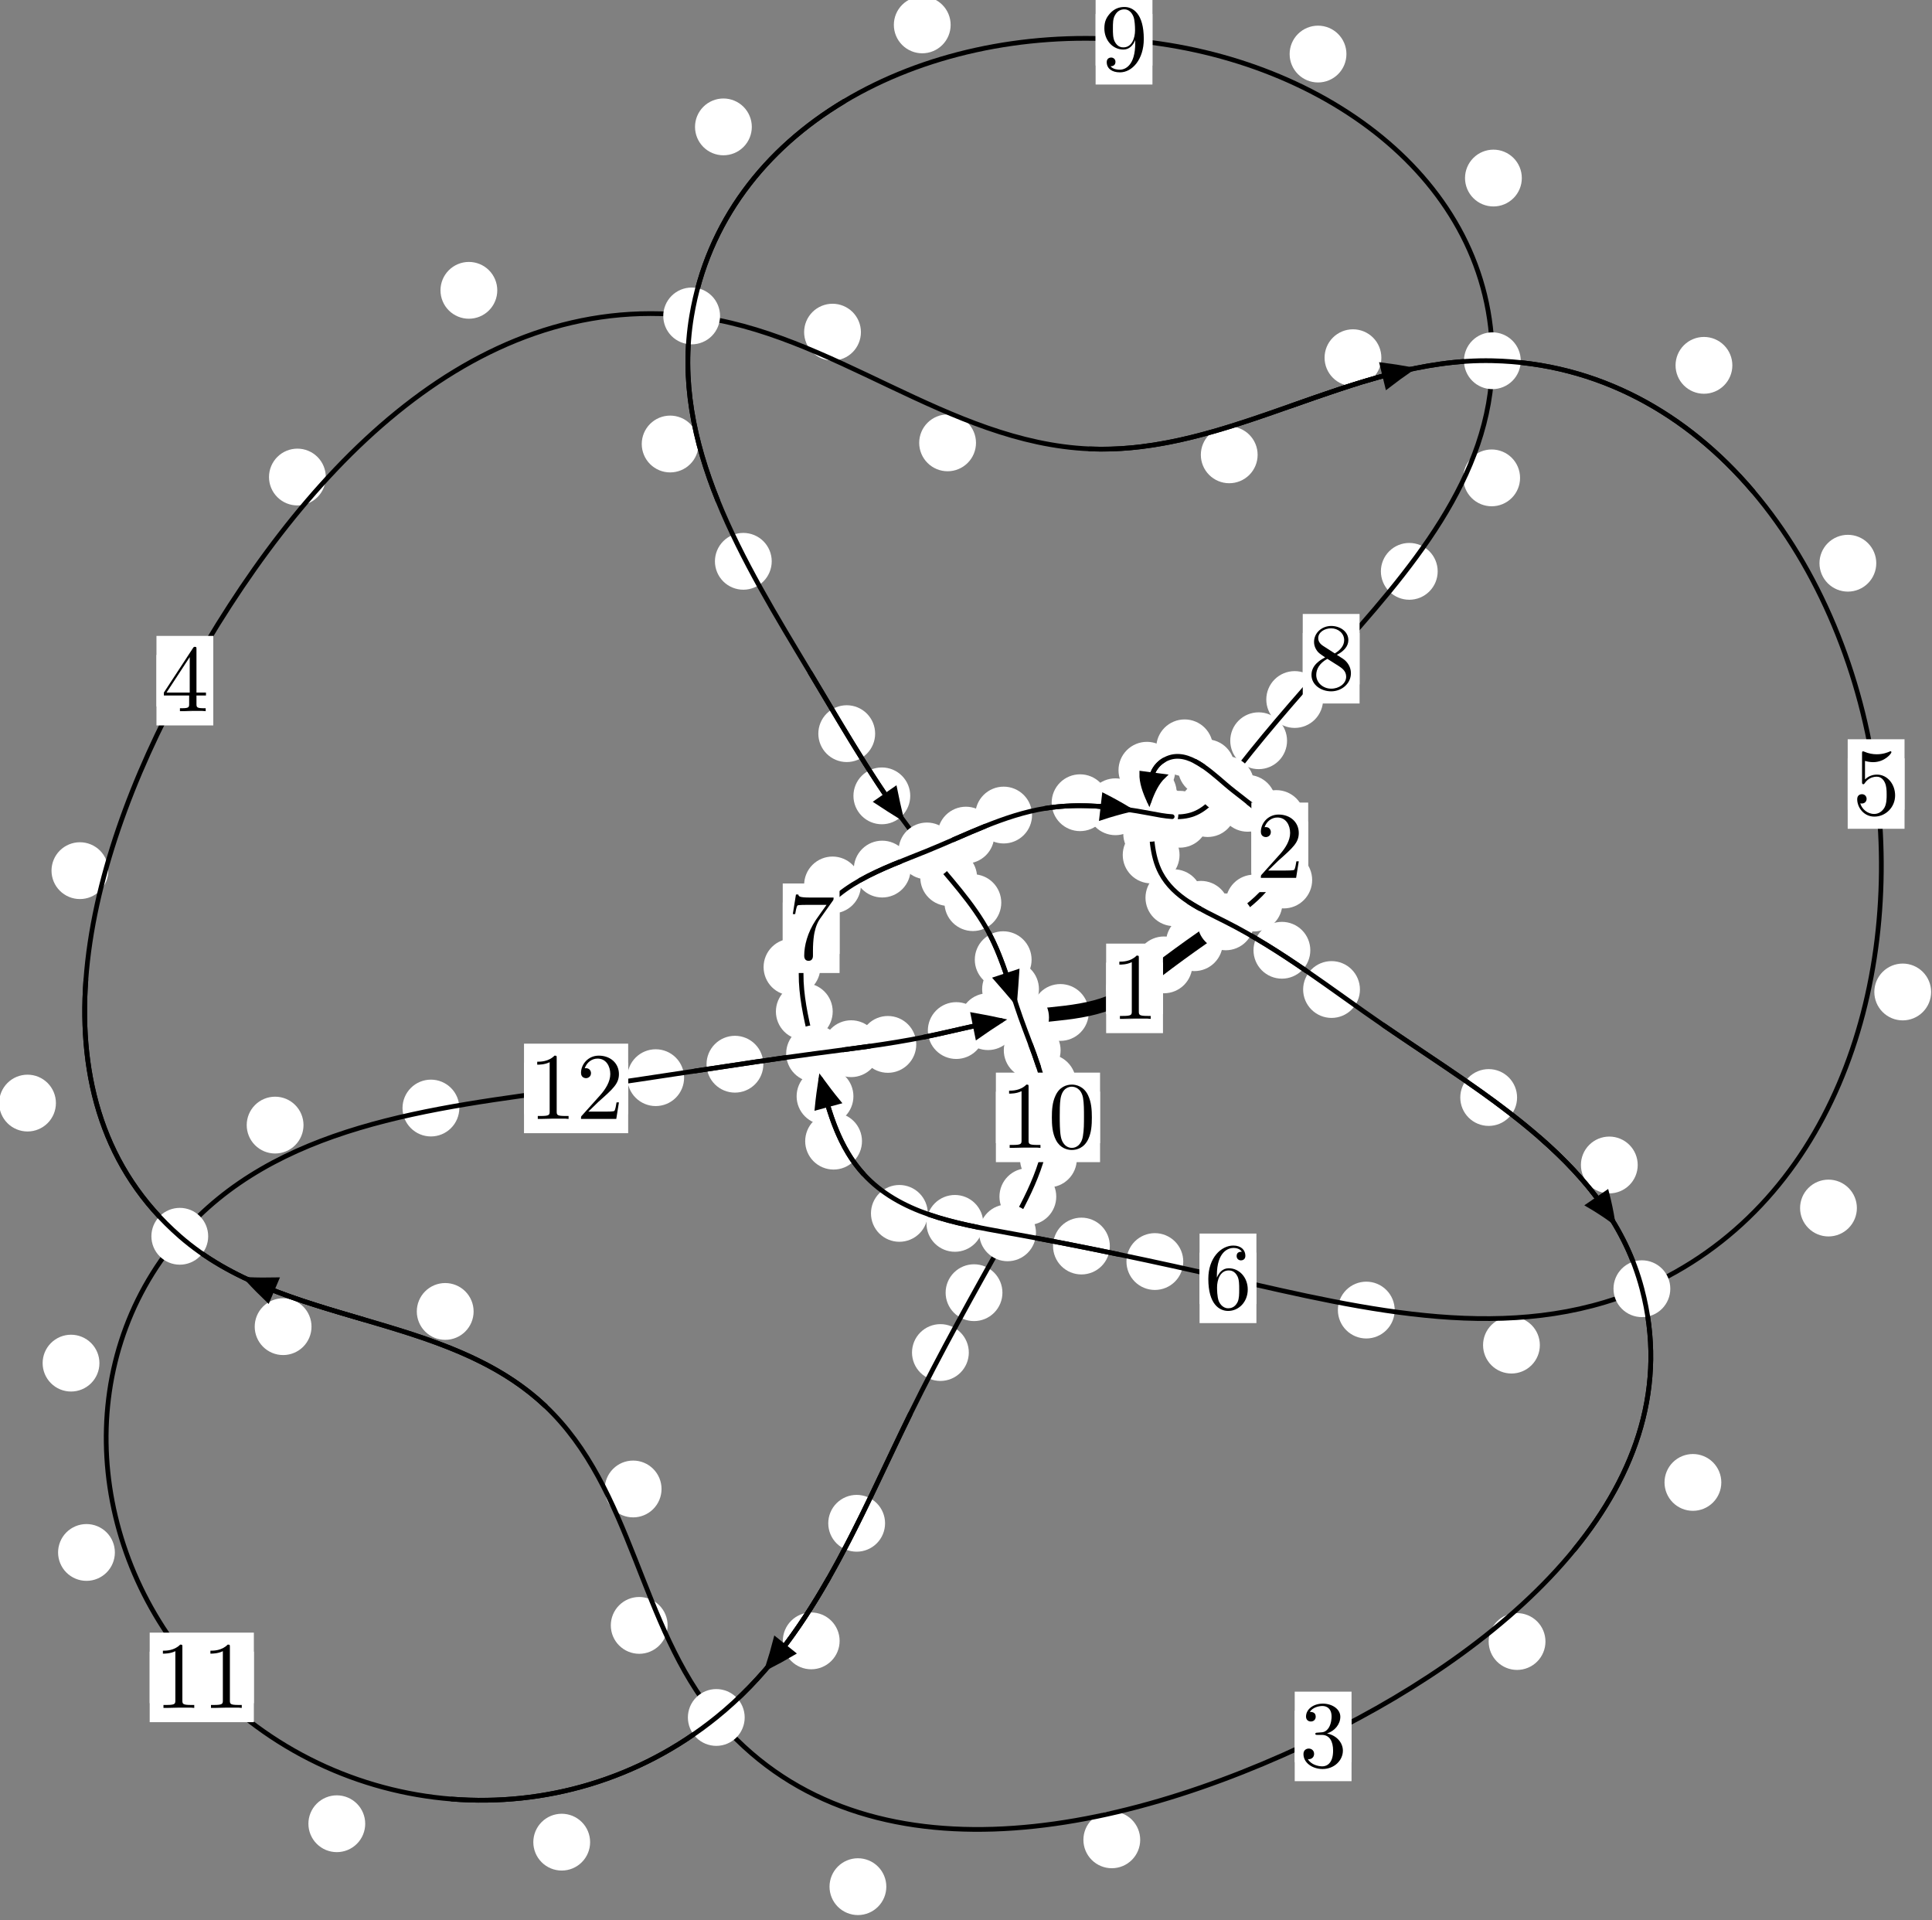 <?xml version="1.0"?>
<!-- Created by MetaPost 1.999 on 2021.07.05:2355 -->
<svg version="1.1" xmlns="http://www.w3.org/2000/svg" xmlns:xlink="http://www.w3.org/1999/xlink" width="203.33" height="202.036" viewBox="0 0 203.33 202.036">
<rect x="0" y="0" width="203.33" height="202.036" fill="#808080" stroke="none"/>
<!-- Original BoundingBox: -129.092422 -104.509918 74.237671 97.526276 -->
  <defs>
    <g transform="scale(0.01,0.01)" id="GLYPHcmr10_48">
      <path style="fill-rule: evenodd;" d="M460 -320C460 -400,455 -480,420 -554C374 -650,292 -666,250 -666C190 -666,117 -640,76 -547C44 -478,39 -400,39 -320C39 -245,43 -155,84 -79C127 2,200 22,249 22C303 22,379 1,423 -94C455 -163,460 -241,460 -320M249 -0C210 -0,151 -25,133 -121C122 -181,122 -273,122 -332C122 -396,122 -462,130 -516C149 -635,224 -644,249 -644C282 -644,348 -626,367 -527C377 -471,377 -395,377 -332C377 -257,377 -189,366 -125C351 -30,294 -0,249 -0"></path>
    </g>
    <g transform="scale(0.01,0.01)" id="GLYPHcmr10_49">
      <path style="fill-rule: evenodd;" d="M294 -640C294 -664,294 -666,271 -666C209 -602,121 -602,89 -602L89 -571C109 -571,168 -571,220 -597L220 -79C220 -43,217 -31,127 -31L95 -31L95 -0L257 -0L130 -3L217 -3L257 -3L297 -3L384 -3L419 -0L419 -31L387 -31C297 -31,294 -42,294 -79"></path>
    </g>
    <g transform="scale(0.01,0.01)" id="GLYPHcmr10_50">
      <path style="fill-rule: evenodd;" d="M127 -77L233 -180C389 -318,449 -372,449 -472C449 -586,359 -666,237 -666C124 -666,50 -574,50 -485C50 -429,100 -429,103 -429C120 -429,155 -441,155 -482C155 -508,137 -534,102 -534C94 -534,92 -534,89 -533C112 -598,166 -635,224 -635C315 -635,358 -554,358 -472C358 -392,308 -313,253 -251L61 -37C50 -26,50 -24,50 -0L421 -0L449 -174L424 -174C419 -144,412 -100,402 -85C395 -77,329 -77,307 -77"></path>
    </g>
    <g transform="scale(0.01,0.01)" id="GLYPHcmr10_51">
      <path style="fill-rule: evenodd;" d="M290 -352C372 -379,430 -449,430 -528C430 -610,342 -666,246 -666C145 -666,69 -606,69 -530C69 -497,91 -478,120 -478C151 -478,171 -500,171 -529C171 -579,124 -579,109 -579C140 -628,206 -641,242 -641C283 -641,338 -619,338 -529C338 -517,336 -459,310 -415C280 -367,246 -364,221 -363C213 -362,189 -360,182 -360C174 -359,167 -358,167 -348C167 -337,174 -337,191 -337L235 -337C317 -337,354 -269,354 -171C354 -35,285 -6,241 -6C198 -6,123 -23,88 -82C123 -77,154 -99,154 -137C154 -173,127 -193,98 -193C74 -193,42 -179,42 -135C42 -44,135 22,244 22C366 22,457 -69,457 -171C457 -253,394 -331,290 -352"></path>
    </g>
    <g transform="scale(0.01,0.01)" id="GLYPHcmr10_52">
      <path style="fill-rule: evenodd;" d="M294 -165L294 -78C294 -42,292 -31,218 -31L197 -31L197 -0L332 -0L238 -3L290 -3L332 -3L374 -3L427 -3L468 -0L468 -31L447 -31C373 -31,371 -42,371 -78L371 -165L471 -165L471 -196L371 -196L371 -651C371 -671,371 -677,355 -677C346 -677,343 -677,335 -665L28 -196L28 -165M300 -196L56 -196L300 -569"></path>
    </g>
    <g transform="scale(0.01,0.01)" id="GLYPHcmr10_53">
      <path style="fill-rule: evenodd;" d="M449 -201C449 -320,367 -420,259 -420C211 -420,168 -404,132 -369L132 -564C152 -558,185 -551,217 -551C340 -551,410 -642,410 -655C410 -661,407 -666,400 -666C399 -666,397 -666,392 -663C372 -654,323 -634,256 -634C216 -634,170 -641,123 -662C115 -665,113 -665,111 -665C101 -665,101 -657,101 -641L101 -345C101 -327,101 -319,115 -319C122 -319,124 -322,128 -328C139 -344,176 -398,257 -398C309 -398,334 -352,342 -334C358 -297,360 -258,360 -208C360 -173,360 -113,336 -71C312 -32,275 -6,229 -6C156 -6,99 -59,82 -118C85 -117,88 -116,99 -116C132 -116,149 -141,149 -165C149 -189,132 -214,99 -214C85 -214,50 -207,50 -161C50 -75,119 22,231 22C347 22,449 -74,449 -201"></path>
    </g>
    <g transform="scale(0.01,0.01)" id="GLYPHcmr10_54">
      <path style="fill-rule: evenodd;" d="M132 -328L132 -352C132 -605,256 -641,307 -641C331 -641,373 -635,395 -601C380 -601,340 -601,340 -556C340 -525,364 -510,386 -510C402 -510,432 -519,432 -558C432 -618,388 -666,305 -666C177 -666,42 -537,42 -316C42 -49,158 22,251 22C362 22,457 -72,457 -204C457 -331,368 -427,257 -427C189 -427,152 -376,132 -328M251 -6C188 -6,158 -66,152 -81C134 -128,134 -208,134 -226C134 -304,166 -404,256 -404C272 -404,318 -404,349 -342C367 -305,367 -254,367 -205C367 -157,367 -107,350 -71C320 -11,274 -6,251 -6"></path>
    </g>
    <g transform="scale(0.01,0.01)" id="GLYPHcmr10_55">
      <path style="fill-rule: evenodd;" d="M476 -609C485 -621,485 -623,485 -644L242 -644C120 -644,118 -657,114 -676L89 -676L56 -470L81 -470C84 -486,93 -549,106 -561C113 -567,191 -567,204 -567L411 -567C400 -551,321 -442,299 -409C209 -274,176 -135,176 -33C176 -23,176 22,222 22C268 22,268 -23,268 -33L268 -84C268 -139,271 -194,279 -248C283 -271,297 -357,341 -419"></path>
    </g>
    <g transform="scale(0.01,0.01)" id="GLYPHcmr10_56">
      <path style="fill-rule: evenodd;" d="M163 -457C117 -487,113 -521,113 -538C113 -599,178 -641,249 -641C322 -641,386 -589,386 -517C386 -460,347 -412,287 -377M309 -362C381 -399,430 -451,430 -517C430 -609,341 -666,250 -666C150 -666,69 -592,69 -499C69 -481,71 -436,113 -389C124 -377,161 -352,186 -335C128 -306,42 -250,42 -151C42 -45,144 22,249 22C362 22,457 -61,457 -168C457 -204,446 -249,408 -291C389 -312,373 -322,309 -362M209 -320L332 -242C360 -223,407 -193,407 -132C407 -58,332 -6,250 -6C164 -6,92 -68,92 -151C92 -209,124 -273,209 -320"></path>
    </g>
    <g transform="scale(0.01,0.01)" id="GLYPHcmr10_57">
      <path style="fill-rule: evenodd;" d="M367 -318L367 -286C367 -52,263 -6,205 -6C188 -6,134 -8,107 -42C151 -42,159 -71,159 -88C159 -119,135 -134,113 -134C97 -134,67 -125,67 -86C67 -19,121 22,206 22C335 22,457 -114,457 -329C457 -598,342 -666,253 -666C198 -666,149 -648,106 -603C65 -558,42 -516,42 -441C42 -316,130 -218,242 -218C303 -218,344 -260,367 -318M243 -241C227 -241,181 -241,150 -304C132 -341,132 -391,132 -440C132 -494,132 -541,153 -578C180 -628,218 -641,253 -641C299 -641,332 -607,349 -562C361 -530,365 -467,365 -421C365 -338,331 -241,243 -241"></path>
    </g>
  </defs>
  <path d="M125.488 101.528C125.488 100.735,125.173 99.975,124.613 99.414C124.052 98.854,123.292 98.539,122.5 98.539C121.707 98.539,120.947 98.854,120.386 99.414C119.826 99.975,119.511 100.735,119.511 101.528C119.511 102.32,119.826 103.08,120.386 103.641C120.947 104.201,121.707 104.516,122.5 104.516C123.292 104.516,124.052 104.201,124.613 103.641C125.173 103.08,125.488 102.32,125.488 101.528Z" style="fill: rgb(100%,100%,100%);stroke: none;"></path>
  <path d="M122.394 104C122.394 103.207,122.079 102.447,121.518 101.887C120.958 101.326,120.198 101.011,119.405 101.011C118.612 101.011,117.852 101.326,117.292 101.887C116.731 102.447,116.416 103.207,116.416 104C116.416 104.793,116.731 105.553,117.292 106.113C117.852 106.674,118.612 106.989,119.405 106.989C120.198 106.989,120.958 106.674,121.518 106.113C122.079 105.553,122.394 104.793,122.394 104Z" style="fill: rgb(100%,100%,100%);stroke: none;"></path>
  <path d="M134.967 95.021C134.967 94.229,134.652 93.468,134.091 92.908C133.531 92.347,132.771 92.033,131.978 92.033C131.185 92.033,130.425 92.347,129.865 92.908C129.304 93.468,128.989 94.229,128.989 95.021C128.989 95.814,129.304 96.574,129.865 97.135C130.425 97.695,131.185 98.01,131.978 98.01C132.771 98.01,133.531 97.695,134.091 97.135C134.652 96.574,134.967 95.814,134.967 95.021Z" style="fill: rgb(100%,100%,100%);stroke: none;"></path>
  <path d="M128.69 99.192C128.69 98.399,128.375 97.639,127.814 97.079C127.254 96.518,126.494 96.203,125.701 96.203C124.908 96.203,124.148 96.518,123.588 97.079C123.027 97.639,122.712 98.399,122.712 99.192C122.712 99.985,123.027 100.745,123.588 101.305C124.148 101.866,124.908 102.181,125.701 102.181C126.494 102.181,127.254 101.866,127.814 101.305C128.375 100.745,128.69 99.985,128.69 99.192Z" style="fill: rgb(100%,100%,100%);stroke: none;"></path>
  <path d="M137.307 86.129C137.307 85.336,136.992 84.576,136.432 84.015C135.871 83.455,135.111 83.14,134.318 83.14C133.526 83.14,132.765 83.455,132.205 84.015C131.644 84.576,131.329 85.336,131.329 86.129C131.329 86.921,131.644 87.682,132.205 88.242C132.765 88.803,133.526 89.117,134.318 89.117C135.111 89.117,135.871 88.803,136.432 88.242C136.992 87.682,137.307 86.921,137.307 86.129Z" style="fill: rgb(100%,100%,100%);stroke: none;"></path>
  <path d="M138.096 92.597C138.096 91.804,137.781 91.044,137.22 90.484C136.66 89.923,135.9 89.608,135.107 89.608C134.314 89.608,133.554 89.923,132.994 90.484C132.433 91.044,132.118 91.804,132.118 92.597C132.118 93.39,132.433 94.15,132.994 94.71C133.554 95.271,134.314 95.586,135.107 95.586C135.9 95.586,136.66 95.271,137.22 94.71C137.781 94.15,138.096 93.39,138.096 92.597Z" style="fill: rgb(100%,100%,100%);stroke: none;"></path>
  <path d="M129.947 80.781C129.947 79.989,129.632 79.228,129.072 78.668C128.511 78.108,127.751 77.793,126.958 77.793C126.166 77.793,125.405 78.108,124.845 78.668C124.284 79.228,123.969 79.989,123.969 80.781C123.969 81.574,124.284 82.334,124.845 82.895C125.405 83.455,126.166 83.77,126.958 83.77C127.751 83.77,128.511 83.455,129.072 82.895C129.632 82.334,129.947 81.574,129.947 80.781Z" style="fill: rgb(100%,100%,100%);stroke: none;"></path>
  <path d="M134.288 84.526C134.288 83.734,133.973 82.973,133.413 82.413C132.852 81.852,132.092 81.538,131.299 81.538C130.507 81.538,129.747 81.852,129.186 82.413C128.626 82.973,128.311 83.734,128.311 84.526C128.311 85.319,128.626 86.079,129.186 86.64C129.747 87.2,130.507 87.515,131.299 87.515C132.092 87.515,132.852 87.2,133.413 86.64C133.973 86.079,134.288 85.319,134.288 84.526Z" style="fill: rgb(100%,100%,100%);stroke: none;"></path>
  <path d="M123.693 81.047C123.693 80.255,123.378 79.494,122.817 78.934C122.257 78.374,121.497 78.059,120.704 78.059C119.911 78.059,119.151 78.374,118.591 78.934C118.03 79.494,117.715 80.255,117.715 81.047C117.715 81.84,118.03 82.6,118.591 83.161C119.151 83.721,119.911 84.036,120.704 84.036C121.497 84.036,122.257 83.721,122.817 83.161C123.378 82.6,123.693 81.84,123.693 81.047Z" style="fill: rgb(100%,100%,100%);stroke: none;"></path>
  <path d="M127.662 78.689C127.662 77.896,127.347 77.136,126.787 76.576C126.226 76.015,125.466 75.7,124.673 75.7C123.881 75.7,123.121 76.015,122.56 76.576C122 77.136,121.685 77.896,121.685 78.689C121.685 79.482,122 80.242,122.56 80.802C123.121 81.363,123.881 81.678,124.673 81.678C125.466 81.678,126.226 81.363,126.787 80.802C127.347 80.242,127.662 79.482,127.662 78.689Z" style="fill: rgb(100%,100%,100%);stroke: none;"></path>
  <path d="M124.195 87.729C124.195 86.937,123.88 86.176,123.319 85.616C122.759 85.055,121.999 84.741,121.206 84.741C120.413 84.741,119.653 85.055,119.093 85.616C118.532 86.176,118.217 86.937,118.217 87.729C118.217 88.522,118.532 89.282,119.093 89.843C119.653 90.403,120.413 90.718,121.206 90.718C121.999 90.718,122.759 90.403,123.319 89.843C123.88 89.282,124.195 88.522,124.195 87.729Z" style="fill: rgb(100%,100%,100%);stroke: none;"></path>
  <path d="M123.841 83.445C123.841 82.652,123.526 81.892,122.966 81.331C122.405 80.771,121.645 80.456,120.853 80.456C120.06 80.456,119.3 80.771,118.739 81.331C118.179 81.892,117.864 82.652,117.864 83.445C117.864 84.237,118.179 84.998,118.739 85.558C119.3 86.118,120.06 86.433,120.853 86.433C121.645 86.433,122.405 86.118,122.966 85.558C123.526 84.998,123.841 84.237,123.841 83.445Z" style="fill: rgb(100%,100%,100%);stroke: none;"></path>
  <path d="M126.533 94.461C126.533 93.668,126.218 92.908,125.657 92.348C125.097 91.787,124.337 91.472,123.544 91.472C122.751 91.472,121.991 91.787,121.431 92.348C120.87 92.908,120.555 93.668,120.555 94.461C120.555 95.254,120.87 96.014,121.431 96.574C121.991 97.135,122.751 97.45,123.544 97.45C124.337 97.45,125.097 97.135,125.657 96.574C126.218 96.014,126.533 95.254,126.533 94.461Z" style="fill: rgb(100%,100%,100%);stroke: none;"></path>
  <path d="M124.139 89.963C124.139 89.17,123.824 88.41,123.263 87.849C122.703 87.289,121.942 86.974,121.15 86.974C120.357 86.974,119.597 87.289,119.036 87.849C118.476 88.41,118.161 89.17,118.161 89.963C118.161 90.755,118.476 91.516,119.036 92.076C119.597 92.637,120.357 92.952,121.15 92.952C121.942 92.952,122.703 92.637,123.263 92.076C123.824 91.516,124.139 90.755,124.139 89.963Z" style="fill: rgb(100%,100%,100%);stroke: none;"></path>
  <path d="M137.901 99.989C137.901 99.197,137.586 98.436,137.025 97.876C136.465 97.316,135.705 97.001,134.912 97.001C134.119 97.001,133.359 97.316,132.799 97.876C132.238 98.436,131.923 99.197,131.923 99.989C131.923 100.782,132.238 101.542,132.799 102.103C133.359 102.663,134.119 102.978,134.912 102.978C135.705 102.978,136.465 102.663,137.025 102.103C137.586 101.542,137.901 100.782,137.901 99.989Z" style="fill: rgb(100%,100%,100%);stroke: none;"></path>
  <path d="M129.379 95.681C129.379 94.888,129.064 94.128,128.504 93.567C127.943 93.007,127.183 92.692,126.39 92.692C125.598 92.692,124.838 93.007,124.277 93.567C123.717 94.128,123.402 94.888,123.402 95.681C123.402 96.473,123.717 97.233,124.277 97.794C124.838 98.354,125.598 98.669,126.39 98.669C127.183 98.669,127.943 98.354,128.504 97.794C129.064 97.233,129.379 96.473,129.379 95.681Z" style="fill: rgb(100%,100%,100%);stroke: none;"></path>
  <path d="M159.662 115.483C159.662 114.691,159.347 113.93,158.786 113.37C158.226 112.81,157.466 112.495,156.673 112.495C155.88 112.495,155.12 112.81,154.56 113.37C153.999 113.93,153.684 114.691,153.684 115.483C153.684 116.276,153.999 117.036,154.56 117.597C155.12 118.157,155.88 118.472,156.673 118.472C157.466 118.472,158.226 118.157,158.786 117.597C159.347 117.036,159.662 116.276,159.662 115.483Z" style="fill: rgb(100%,100%,100%);stroke: none;"></path>
  <path d="M143.125 104.12C143.125 103.327,142.81 102.567,142.249 102.007C141.689 101.446,140.929 101.131,140.136 101.131C139.343 101.131,138.583 101.446,138.023 102.007C137.462 102.567,137.147 103.327,137.147 104.12C137.147 104.913,137.462 105.673,138.023 106.233C138.583 106.794,139.343 107.109,140.136 107.109C140.929 107.109,141.689 106.794,142.249 106.233C142.81 105.673,143.125 104.913,143.125 104.12Z" style="fill: rgb(100%,100%,100%);stroke: none;"></path>
  <path d="M181.156 155.985C181.156 155.193,180.841 154.433,180.281 153.872C179.72 153.312,178.96 152.997,178.168 152.997C177.375 152.997,176.615 153.312,176.054 153.872C175.494 154.433,175.179 155.193,175.179 155.985C175.179 156.778,175.494 157.538,176.054 158.099C176.615 158.659,177.375 158.974,178.168 158.974C178.96 158.974,179.72 158.659,180.281 158.099C180.841 157.538,181.156 156.778,181.156 155.985Z" style="fill: rgb(100%,100%,100%);stroke: none;"></path>
  <path d="M172.358 122.583C172.358 121.79,172.043 121.03,171.483 120.47C170.923 119.909,170.162 119.594,169.37 119.594C168.577 119.594,167.817 119.909,167.256 120.47C166.696 121.03,166.381 121.79,166.381 122.583C166.381 123.376,166.696 124.136,167.256 124.696C167.817 125.257,168.577 125.572,169.37 125.572C170.162 125.572,170.923 125.257,171.483 124.696C172.043 124.136,172.358 123.376,172.358 122.583Z" style="fill: rgb(100%,100%,100%);stroke: none;"></path>
  <path d="M119.998 193.592C119.998 192.8,119.683 192.04,119.123 191.479C118.562 190.919,117.802 190.604,117.01 190.604C116.217 190.604,115.457 190.919,114.896 191.479C114.336 192.04,114.021 192.8,114.021 193.592C114.021 194.385,114.336 195.145,114.896 195.706C115.457 196.266,116.217 196.581,117.01 196.581C117.802 196.581,118.562 196.266,119.123 195.706C119.683 195.145,119.998 194.385,119.998 193.592Z" style="fill: rgb(100%,100%,100%);stroke: none;"></path>
  <path d="M162.649 172.726C162.649 171.933,162.334 171.173,161.774 170.613C161.213 170.052,160.453 169.737,159.661 169.737C158.868 169.737,158.108 170.052,157.547 170.613C156.987 171.173,156.672 171.933,156.672 172.726C156.672 173.519,156.987 174.279,157.547 174.839C158.108 175.4,158.868 175.715,159.661 175.715C160.453 175.715,161.213 175.4,161.774 174.839C162.334 174.279,162.649 173.519,162.649 172.726Z" style="fill: rgb(100%,100%,100%);stroke: none;"></path>
  <path d="M70.262 171.029C70.262 170.236,69.947 169.476,69.386 168.915C68.826 168.355,68.066 168.04,67.273 168.04C66.48 168.04,65.72 168.355,65.16 168.915C64.599 169.476,64.284 170.236,64.284 171.029C64.284 171.822,64.599 172.582,65.16 173.142C65.72 173.703,66.48 174.018,67.273 174.018C68.066 174.018,68.826 173.703,69.386 173.142C69.947 172.582,70.262 171.822,70.262 171.029Z" style="fill: rgb(100%,100%,100%);stroke: none;"></path>
  <path d="M93.279 198.521C93.279 197.728,92.964 196.968,92.404 196.408C91.843 195.847,91.083 195.532,90.29 195.532C89.498 195.532,88.738 195.847,88.177 196.408C87.617 196.968,87.302 197.728,87.302 198.521C87.302 199.314,87.617 200.074,88.177 200.634C88.738 201.195,89.498 201.51,90.29 201.51C91.083 201.51,91.843 201.195,92.404 200.634C92.964 200.074,93.279 199.314,93.279 198.521Z" style="fill: rgb(100%,100%,100%);stroke: none;"></path>
  <path d="M49.844 137.995C49.844 137.202,49.529 136.442,48.968 135.881C48.408 135.321,47.648 135.006,46.855 135.006C46.062 135.006,45.302 135.321,44.742 135.881C44.181 136.442,43.866 137.202,43.866 137.995C43.866 138.787,44.181 139.548,44.742 140.108C45.302 140.669,46.062 140.983,46.855 140.983C47.648 140.983,48.408 140.669,48.968 140.108C49.529 139.548,49.844 138.787,49.844 137.995Z" style="fill: rgb(100%,100%,100%);stroke: none;"></path>
  <path d="M69.622 156.675C69.622 155.883,69.307 155.122,68.746 154.562C68.186 154.001,67.426 153.686,66.633 153.686C65.84 153.686,65.08 154.001,64.52 154.562C63.959 155.122,63.644 155.883,63.644 156.675C63.644 157.468,63.959 158.228,64.52 158.789C65.08 159.349,65.84 159.664,66.633 159.664C67.426 159.664,68.186 159.349,68.746 158.789C69.307 158.228,69.622 157.468,69.622 156.675Z" style="fill: rgb(100%,100%,100%);stroke: none;"></path>
  <path d="M5.885 116.07C5.885 115.277,5.57 114.517,5.01 113.956C4.449 113.396,3.689 113.081,2.896 113.081C2.104 113.081,1.343 113.396,0.783 113.956C0.223 114.517,-0.092 115.277,-0.092 116.07C-0.092 116.862,0.223 117.622,0.783 118.183C1.343 118.743,2.104 119.058,2.896 119.058C3.689 119.058,4.449 118.743,5.01 118.183C5.57 117.622,5.885 116.862,5.885 116.07Z" style="fill: rgb(100%,100%,100%);stroke: none;"></path>
  <path d="M32.784 139.595C32.784 138.803,32.469 138.042,31.909 137.482C31.348 136.921,30.588 136.606,29.796 136.606C29.003 136.606,28.243 136.921,27.682 137.482C27.122 138.042,26.807 138.803,26.807 139.595C26.807 140.388,27.122 141.148,27.682 141.709C28.243 142.269,29.003 142.584,29.796 142.584C30.588 142.584,31.348 142.269,31.909 141.709C32.469 141.148,32.784 140.388,32.784 139.595Z" style="fill: rgb(100%,100%,100%);stroke: none;"></path>
  <path d="M34.288 50.196C34.288 49.403,33.973 48.643,33.413 48.082C32.852 47.522,32.092 47.207,31.299 47.207C30.507 47.207,29.747 47.522,29.186 48.082C28.626 48.643,28.311 49.403,28.311 50.196C28.311 50.988,28.626 51.749,29.186 52.309C29.747 52.87,30.507 53.184,31.299 53.184C32.092 53.184,32.852 52.87,33.413 52.309C33.973 51.749,34.288 50.988,34.288 50.196Z" style="fill: rgb(100%,100%,100%);stroke: none;"></path>
  <path d="M11.398 91.613C11.398 90.82,11.083 90.06,10.523 89.499C9.962 88.939,9.202 88.624,8.409 88.624C7.617 88.624,6.857 88.939,6.296 89.499C5.736 90.06,5.421 90.82,5.421 91.613C5.421 92.405,5.736 93.166,6.296 93.726C6.857 94.287,7.617 94.602,8.409 94.602C9.202 94.602,9.962 94.287,10.523 93.726C11.083 93.166,11.398 92.405,11.398 91.613Z" style="fill: rgb(100%,100%,100%);stroke: none;"></path>
  <path d="M90.606 34.95C90.606 34.157,90.291 33.397,89.731 32.836C89.17 32.276,88.41 31.961,87.618 31.961C86.825 31.961,86.065 32.276,85.504 32.836C84.944 33.397,84.629 34.157,84.629 34.95C84.629 35.742,84.944 36.503,85.504 37.063C86.065 37.624,86.825 37.938,87.618 37.938C88.41 37.938,89.17 37.624,89.731 37.063C90.291 36.503,90.606 35.742,90.606 34.95Z" style="fill: rgb(100%,100%,100%);stroke: none;"></path>
  <path d="M52.335 30.549C52.335 29.757,52.02 28.997,51.46 28.436C50.899 27.876,50.139 27.561,49.347 27.561C48.554 27.561,47.794 27.876,47.233 28.436C46.673 28.997,46.358 29.757,46.358 30.549C46.358 31.342,46.673 32.102,47.233 32.663C47.794 33.223,48.554 33.538,49.347 33.538C50.139 33.538,50.899 33.223,51.46 32.663C52.02 32.102,52.335 31.342,52.335 30.549Z" style="fill: rgb(100%,100%,100%);stroke: none;"></path>
  <path d="M132.357 47.858C132.357 47.066,132.042 46.305,131.482 45.745C130.921 45.184,130.161 44.869,129.368 44.869C128.576 44.869,127.816 45.184,127.255 45.745C126.695 46.305,126.38 47.066,126.38 47.858C126.38 48.651,126.695 49.411,127.255 49.972C127.816 50.532,128.576 50.847,129.368 50.847C130.161 50.847,130.921 50.532,131.482 49.972C132.042 49.411,132.357 48.651,132.357 47.858Z" style="fill: rgb(100%,100%,100%);stroke: none;"></path>
  <path d="M102.717 46.598C102.717 45.805,102.402 45.045,101.841 44.485C101.281 43.924,100.521 43.609,99.728 43.609C98.935 43.609,98.175 43.924,97.615 44.485C97.054 45.045,96.739 45.805,96.739 46.598C96.739 47.391,97.054 48.151,97.615 48.711C98.175 49.272,98.935 49.587,99.728 49.587C100.521 49.587,101.281 49.272,101.841 48.711C102.402 48.151,102.717 47.391,102.717 46.598Z" style="fill: rgb(100%,100%,100%);stroke: none;"></path>
  <path d="M182.318 38.443C182.318 37.65,182.003 36.89,181.443 36.33C180.882 35.769,180.122 35.454,179.33 35.454C178.537 35.454,177.777 35.769,177.216 36.33C176.656 36.89,176.341 37.65,176.341 38.443C176.341 39.236,176.656 39.996,177.216 40.556C177.777 41.117,178.537 41.432,179.33 41.432C180.122 41.432,180.882 41.117,181.443 40.556C182.003 39.996,182.318 39.236,182.318 38.443Z" style="fill: rgb(100%,100%,100%);stroke: none;"></path>
  <path d="M145.379 37.639C145.379 36.846,145.064 36.086,144.504 35.525C143.943 34.965,143.183 34.65,142.39 34.65C141.598 34.65,140.837 34.965,140.277 35.525C139.716 36.086,139.402 36.846,139.402 37.639C139.402 38.432,139.716 39.192,140.277 39.752C140.837 40.313,141.598 40.628,142.39 40.628C143.183 40.628,143.943 40.313,144.504 39.752C145.064 39.192,145.379 38.432,145.379 37.639Z" style="fill: rgb(100%,100%,100%);stroke: none;"></path>
  <path d="M203.238 104.379C203.238 103.586,202.923 102.826,202.362 102.266C201.802 101.705,201.042 101.39,200.249 101.39C199.456 101.39,198.696 101.705,198.136 102.266C197.575 102.826,197.26 103.586,197.26 104.379C197.26 105.172,197.575 105.932,198.136 106.492C198.696 107.053,199.456 107.368,200.249 107.368C201.042 107.368,201.802 107.053,202.362 106.492C202.923 105.932,203.238 105.172,203.238 104.379Z" style="fill: rgb(100%,100%,100%);stroke: none;"></path>
  <path d="M197.465 59.263C197.465 58.471,197.15 57.711,196.589 57.15C196.029 56.59,195.269 56.275,194.476 56.275C193.683 56.275,192.923 56.59,192.363 57.15C191.802 57.711,191.487 58.471,191.487 59.263C191.487 60.056,191.802 60.816,192.363 61.377C192.923 61.937,193.683 62.252,194.476 62.252C195.269 62.252,196.029 61.937,196.589 61.377C197.15 60.816,197.465 60.056,197.465 59.263Z" style="fill: rgb(100%,100%,100%);stroke: none;"></path>
  <path d="M162.059 141.538C162.059 140.745,161.744 139.985,161.184 139.424C160.623 138.864,159.863 138.549,159.07 138.549C158.278 138.549,157.518 138.864,156.957 139.424C156.397 139.985,156.082 140.745,156.082 141.538C156.082 142.33,156.397 143.091,156.957 143.651C157.518 144.212,158.278 144.526,159.07 144.526C159.863 144.526,160.623 144.212,161.184 143.651C161.744 143.091,162.059 142.33,162.059 141.538Z" style="fill: rgb(100%,100%,100%);stroke: none;"></path>
  <path d="M195.424 127.114C195.424 126.321,195.109 125.561,194.548 125.001C193.988 124.44,193.228 124.125,192.435 124.125C191.642 124.125,190.882 124.44,190.322 125.001C189.761 125.561,189.446 126.321,189.446 127.114C189.446 127.907,189.761 128.667,190.322 129.227C190.882 129.788,191.642 130.103,192.435 130.103C193.228 130.103,193.988 129.788,194.548 129.227C195.109 128.667,195.424 127.907,195.424 127.114Z" style="fill: rgb(100%,100%,100%);stroke: none;"></path>
  <path d="M124.53 132.745C124.53 131.952,124.215 131.192,123.655 130.631C123.094 130.071,122.334 129.756,121.541 129.756C120.749 129.756,119.988 130.071,119.428 130.631C118.867 131.192,118.552 131.952,118.552 132.745C118.552 133.537,118.867 134.298,119.428 134.858C119.988 135.419,120.749 135.733,121.541 135.733C122.334 135.733,123.094 135.419,123.655 134.858C124.215 134.298,124.53 133.537,124.53 132.745Z" style="fill: rgb(100%,100%,100%);stroke: none;"></path>
  <path d="M146.782 137.85C146.782 137.057,146.467 136.297,145.906 135.737C145.346 135.176,144.586 134.861,143.793 134.861C143 134.861,142.24 135.176,141.68 135.737C141.119 136.297,140.804 137.057,140.804 137.85C140.804 138.643,141.119 139.403,141.68 139.963C142.24 140.524,143 140.839,143.793 140.839C144.586 140.839,145.346 140.524,145.906 139.963C146.467 139.403,146.782 138.643,146.782 137.85Z" style="fill: rgb(100%,100%,100%);stroke: none;"></path>
  <path d="M103.483 128.727C103.483 127.935,103.168 127.175,102.607 126.614C102.047 126.054,101.287 125.739,100.494 125.739C99.701 125.739,98.941 126.054,98.381 126.614C97.82 127.175,97.505 127.935,97.505 128.727C97.505 129.52,97.82 130.28,98.381 130.841C98.941 131.401,99.701 131.716,100.494 131.716C101.287 131.716,102.047 131.401,102.607 130.841C103.168 130.28,103.483 129.52,103.483 128.727Z" style="fill: rgb(100%,100%,100%);stroke: none;"></path>
  <path d="M116.802 131.113C116.802 130.321,116.487 129.561,115.927 129C115.366 128.44,114.606 128.125,113.813 128.125C113.021 128.125,112.26 128.44,111.7 129C111.14 129.561,110.825 130.321,110.825 131.113C110.825 131.906,111.14 132.666,111.7 133.227C112.26 133.787,113.021 134.102,113.813 134.102C114.606 134.102,115.366 133.787,115.927 133.227C116.487 132.666,116.802 131.906,116.802 131.113Z" style="fill: rgb(100%,100%,100%);stroke: none;"></path>
  <path d="M90.718 120.077C90.718 119.284,90.403 118.524,89.843 117.963C89.283 117.403,88.522 117.088,87.73 117.088C86.937 117.088,86.177 117.403,85.616 117.963C85.056 118.524,84.741 119.284,84.741 120.077C84.741 120.869,85.056 121.629,85.616 122.19C86.177 122.75,86.937 123.065,87.73 123.065C88.522 123.065,89.283 122.75,89.843 122.19C90.403 121.629,90.718 120.869,90.718 120.077Z" style="fill: rgb(100%,100%,100%);stroke: none;"></path>
  <path d="M97.64 127.676C97.64 126.884,97.326 126.124,96.765 125.563C96.205 125.003,95.444 124.688,94.652 124.688C93.859 124.688,93.099 125.003,92.538 125.563C91.978 126.124,91.663 126.884,91.663 127.676C91.663 128.469,91.978 129.229,92.538 129.79C93.099 130.35,93.859 130.665,94.652 130.665C95.444 130.665,96.205 130.35,96.765 129.79C97.326 129.229,97.64 128.469,97.64 127.676Z" style="fill: rgb(100%,100%,100%);stroke: none;"></path>
  <path d="M87.636 106.437C87.636 105.645,87.321 104.885,86.761 104.324C86.2 103.764,85.44 103.449,84.648 103.449C83.855 103.449,83.095 103.764,82.534 104.324C81.974 104.885,81.659 105.645,81.659 106.437C81.659 107.23,81.974 107.99,82.534 108.551C83.095 109.111,83.855 109.426,84.648 109.426C85.44 109.426,86.2 109.111,86.761 108.551C87.321 107.99,87.636 107.23,87.636 106.437Z" style="fill: rgb(100%,100%,100%);stroke: none;"></path>
  <path d="M89.816 115.353C89.816 114.561,89.501 113.801,88.941 113.24C88.38 112.68,87.62 112.365,86.827 112.365C86.035 112.365,85.274 112.68,84.714 113.24C84.153 113.801,83.839 114.561,83.839 115.353C83.839 116.146,84.153 116.906,84.714 117.467C85.274 118.027,86.035 118.342,86.827 118.342C87.62 118.342,88.38 118.027,88.941 117.467C89.501 116.906,89.816 116.146,89.816 115.353Z" style="fill: rgb(100%,100%,100%);stroke: none;"></path>
  <path d="M90.607 93.118C90.607 92.326,90.292 91.565,89.732 91.005C89.171 90.444,88.411 90.129,87.619 90.129C86.826 90.129,86.066 90.444,85.505 91.005C84.945 91.565,84.63 92.326,84.63 93.118C84.63 93.911,84.945 94.671,85.505 95.232C86.066 95.792,86.826 96.107,87.619 96.107C88.411 96.107,89.171 95.792,89.732 95.232C90.292 94.671,90.607 93.911,90.607 93.118Z" style="fill: rgb(100%,100%,100%);stroke: none;"></path>
  <path d="M86.34 101.758C86.34 100.966,86.025 100.206,85.465 99.645C84.904 99.085,84.144 98.77,83.351 98.77C82.559 98.77,81.799 99.085,81.238 99.645C80.678 100.206,80.363 100.966,80.363 101.758C80.363 102.551,80.678 103.311,81.238 103.872C81.799 104.432,82.559 104.747,83.351 104.747C84.144 104.747,84.904 104.432,85.465 103.872C86.025 103.311,86.34 102.551,86.34 101.758Z" style="fill: rgb(100%,100%,100%);stroke: none;"></path>
  <path d="M104.644 87.874C104.644 87.081,104.329 86.321,103.769 85.761C103.208 85.2,102.448 84.885,101.655 84.885C100.863 84.885,100.103 85.2,99.542 85.761C98.982 86.321,98.667 87.081,98.667 87.874C98.667 88.667,98.982 89.427,99.542 89.988C100.103 90.548,100.863 90.863,101.655 90.863C102.448 90.863,103.208 90.548,103.769 89.988C104.329 89.427,104.644 88.667,104.644 87.874Z" style="fill: rgb(100%,100%,100%);stroke: none;"></path>
  <path d="M95.835 91.448C95.835 90.655,95.52 89.895,94.96 89.335C94.399 88.774,93.639 88.459,92.846 88.459C92.054 88.459,91.293 88.774,90.733 89.335C90.172 89.895,89.857 90.655,89.857 91.448C89.857 92.241,90.172 93.001,90.733 93.561C91.293 94.122,92.054 94.437,92.846 94.437C93.639 94.437,94.399 94.122,94.96 93.561C95.52 93.001,95.835 92.241,95.835 91.448Z" style="fill: rgb(100%,100%,100%);stroke: none;"></path>
  <path d="M116.659 84.464C116.659 83.672,116.344 82.912,115.783 82.351C115.223 81.791,114.463 81.476,113.67 81.476C112.877 81.476,112.117 81.791,111.557 82.351C110.996 82.912,110.681 83.672,110.681 84.464C110.681 85.257,110.996 86.017,111.557 86.578C112.117 87.138,112.877 87.453,113.67 87.453C114.463 87.453,115.223 87.138,115.783 86.578C116.344 86.017,116.659 85.257,116.659 84.464Z" style="fill: rgb(100%,100%,100%);stroke: none;"></path>
  <path d="M108.617 85.763C108.617 84.97,108.302 84.21,107.742 83.65C107.181 83.089,106.421 82.774,105.629 82.774C104.836 82.774,104.076 83.089,103.515 83.65C102.955 84.21,102.64 84.97,102.64 85.763C102.64 86.556,102.955 87.316,103.515 87.876C104.076 88.437,104.836 88.752,105.629 88.752C106.421 88.752,107.181 88.437,107.742 87.876C108.302 87.316,108.617 86.556,108.617 85.763Z" style="fill: rgb(100%,100%,100%);stroke: none;"></path>
  <path d="M125.561 85.874C125.561 85.081,125.246 84.321,124.685 83.761C124.125 83.2,123.365 82.885,122.572 82.885C121.779 82.885,121.019 83.2,120.459 83.761C119.898 84.321,119.583 85.081,119.583 85.874C119.583 86.667,119.898 87.427,120.459 87.987C121.019 88.548,121.779 88.863,122.572 88.863C123.365 88.863,124.125 88.548,124.685 87.987C125.246 87.427,125.561 86.667,125.561 85.874Z" style="fill: rgb(100%,100%,100%);stroke: none;"></path>
  <path d="M120.378 84.891C120.378 84.098,120.063 83.338,119.503 82.777C118.942 82.217,118.182 81.902,117.389 81.902C116.597 81.902,115.836 82.217,115.276 82.777C114.715 83.338,114.4 84.098,114.4 84.891C114.4 85.683,114.715 86.443,115.276 87.004C115.836 87.564,116.597 87.879,117.389 87.879C118.182 87.879,118.942 87.564,119.503 87.004C120.063 86.443,120.378 85.683,120.378 84.891Z" style="fill: rgb(100%,100%,100%);stroke: none;"></path>
  <path d="M130.088 85.082C130.088 84.289,129.773 83.529,129.212 82.969C128.652 82.408,127.892 82.093,127.099 82.093C126.306 82.093,125.546 82.408,124.986 82.969C124.425 83.529,124.11 84.289,124.11 85.082C124.11 85.875,124.425 86.635,124.986 87.195C125.546 87.756,126.306 88.071,127.099 88.071C127.892 88.071,128.652 87.756,129.212 87.195C129.773 86.635,130.088 85.875,130.088 85.082Z" style="fill: rgb(100%,100%,100%);stroke: none;"></path>
  <path d="M127.163 86.205C127.163 85.412,126.848 84.652,126.288 84.092C125.727 83.531,124.967 83.216,124.175 83.216C123.382 83.216,122.622 83.531,122.061 84.092C121.501 84.652,121.186 85.412,121.186 86.205C121.186 86.998,121.501 87.758,122.061 88.318C122.622 88.879,123.382 89.194,124.175 89.194C124.967 89.194,125.727 88.879,126.288 88.318C126.848 87.758,127.163 86.998,127.163 86.205Z" style="fill: rgb(100%,100%,100%);stroke: none;"></path>
  <path d="M135.453 77.943C135.453 77.15,135.138 76.39,134.578 75.83C134.017 75.269,133.257 74.954,132.464 74.954C131.672 74.954,130.911 75.269,130.351 75.83C129.79 76.39,129.476 77.15,129.476 77.943C129.476 78.736,129.79 79.496,130.351 80.056C130.911 80.617,131.672 80.932,132.464 80.932C133.257 80.932,134.017 80.617,134.578 80.056C135.138 79.496,135.453 78.736,135.453 77.943Z" style="fill: rgb(100%,100%,100%);stroke: none;"></path>
  <path d="M131.054 83.784C131.054 82.992,130.739 82.231,130.178 81.671C129.618 81.111,128.858 80.796,128.065 80.796C127.272 80.796,126.512 81.111,125.952 81.671C125.391 82.231,125.076 82.992,125.076 83.784C125.076 84.577,125.391 85.337,125.952 85.898C126.512 86.458,127.272 86.773,128.065 86.773C128.858 86.773,129.618 86.458,130.178 85.898C130.739 85.337,131.054 84.577,131.054 83.784Z" style="fill: rgb(100%,100%,100%);stroke: none;"></path>
  <path d="M151.306 60.119C151.306 59.326,150.991 58.566,150.431 58.006C149.871 57.445,149.11 57.13,148.318 57.13C147.525 57.13,146.765 57.445,146.204 58.006C145.644 58.566,145.329 59.326,145.329 60.119C145.329 60.912,145.644 61.672,146.204 62.232C146.765 62.793,147.525 63.108,148.318 63.108C149.11 63.108,149.871 62.793,150.431 62.232C150.991 61.672,151.306 60.912,151.306 60.119Z" style="fill: rgb(100%,100%,100%);stroke: none;"></path>
  <path d="M139.246 73.606C139.246 72.813,138.931 72.053,138.371 71.492C137.81 70.932,137.05 70.617,136.258 70.617C135.465 70.617,134.705 70.932,134.144 71.492C133.584 72.053,133.269 72.813,133.269 73.606C133.269 74.398,133.584 75.158,134.144 75.719C134.705 76.279,135.465 76.594,136.258 76.594C137.05 76.594,137.81 76.279,138.371 75.719C138.931 75.158,139.246 74.398,139.246 73.606Z" style="fill: rgb(100%,100%,100%);stroke: none;"></path>
  <path d="M160.161 18.735C160.161 17.942,159.846 17.182,159.286 16.622C158.725 16.061,157.965 15.746,157.173 15.746C156.38 15.746,155.62 16.061,155.059 16.622C154.499 17.182,154.184 17.942,154.184 18.735C154.184 19.528,154.499 20.288,155.059 20.848C155.62 21.409,156.38 21.724,157.173 21.724C157.965 21.724,158.725 21.409,159.286 20.848C159.846 20.288,160.161 19.528,160.161 18.735Z" style="fill: rgb(100%,100%,100%);stroke: none;"></path>
  <path d="M159.977 50.284C159.977 49.491,159.662 48.731,159.102 48.17C158.541 47.61,157.781 47.295,156.989 47.295C156.196 47.295,155.436 47.61,154.875 48.17C154.315 48.731,154 49.491,154 50.284C154 51.076,154.315 51.837,154.875 52.397C155.436 52.958,156.196 53.272,156.989 53.272C157.781 53.272,158.541 52.958,159.102 52.397C159.662 51.837,159.977 51.076,159.977 50.284Z" style="fill: rgb(100%,100%,100%);stroke: none;"></path>
  <path d="M100.049 2.619C100.049 1.826,99.734 1.066,99.174 0.506C98.613 -0.055,97.853 -0.37,97.061 -0.37C96.268 -0.37,95.508 -0.055,94.947 0.506C94.387 1.066,94.072 1.826,94.072 2.619C94.072 3.412,94.387 4.172,94.947 4.732C95.508 5.293,96.268 5.608,97.061 5.608C97.853 5.608,98.613 5.293,99.174 4.732C99.734 4.172,100.049 3.412,100.049 2.619Z" style="fill: rgb(100%,100%,100%);stroke: none;"></path>
  <path d="M141.703 5.688C141.703 4.896,141.388 4.136,140.827 3.575C140.267 3.015,139.507 2.7,138.714 2.7C137.921 2.7,137.161 3.015,136.601 3.575C136.04 4.136,135.725 4.896,135.725 5.688C135.725 6.481,136.04 7.241,136.601 7.802C137.161 8.362,137.921 8.677,138.714 8.677C139.507 8.677,140.267 8.362,140.827 7.802C141.388 7.241,141.703 6.481,141.703 5.688Z" style="fill: rgb(100%,100%,100%);stroke: none;"></path>
  <path d="M73.518 46.72C73.518 45.927,73.203 45.167,72.642 44.606C72.082 44.046,71.322 43.731,70.529 43.731C69.736 43.731,68.976 44.046,68.416 44.606C67.855 45.167,67.54 45.927,67.54 46.72C67.54 47.512,67.855 48.273,68.416 48.833C68.976 49.394,69.736 49.709,70.529 49.709C71.322 49.709,72.082 49.394,72.642 48.833C73.203 48.273,73.518 47.512,73.518 46.72Z" style="fill: rgb(100%,100%,100%);stroke: none;"></path>
  <path d="M79.123 13.352C79.123 12.559,78.808 11.799,78.248 11.238C77.687 10.678,76.927 10.363,76.135 10.363C75.342 10.363,74.582 10.678,74.021 11.238C73.461 11.799,73.146 12.559,73.146 13.352C73.146 14.144,73.461 14.904,74.021 15.465C74.582 16.025,75.342 16.34,76.135 16.34C76.927 16.34,77.687 16.025,78.248 15.465C78.808 14.904,79.123 14.144,79.123 13.352Z" style="fill: rgb(100%,100%,100%);stroke: none;"></path>
  <path d="M92.102 77.197C92.102 76.404,91.787 75.644,91.227 75.083C90.666 74.523,89.906 74.208,89.113 74.208C88.321 74.208,87.56 74.523,87 75.083C86.439 75.644,86.124 76.404,86.124 77.197C86.124 77.989,86.439 78.75,87 79.31C87.56 79.871,88.321 80.186,89.113 80.186C89.906 80.186,90.666 79.871,91.227 79.31C91.787 78.75,92.102 77.989,92.102 77.197Z" style="fill: rgb(100%,100%,100%);stroke: none;"></path>
  <path d="M81.219 59.064C81.219 58.271,80.904 57.511,80.344 56.95C79.783 56.39,79.023 56.075,78.231 56.075C77.438 56.075,76.678 56.39,76.117 56.95C75.557 57.511,75.242 58.271,75.242 59.064C75.242 59.856,75.557 60.616,76.117 61.177C76.678 61.737,77.438 62.052,78.231 62.052C79.023 62.052,79.783 61.737,80.344 61.177C80.904 60.616,81.219 59.856,81.219 59.064Z" style="fill: rgb(100%,100%,100%);stroke: none;"></path>
  <path d="M102.834 92.343C102.834 91.55,102.519 90.79,101.958 90.23C101.398 89.669,100.638 89.354,99.845 89.354C99.052 89.354,98.292 89.669,97.732 90.23C97.171 90.79,96.856 91.55,96.856 92.343C96.856 93.136,97.171 93.896,97.732 94.456C98.292 95.017,99.052 95.332,99.845 95.332C100.638 95.332,101.398 95.017,101.958 94.456C102.519 93.896,102.834 93.136,102.834 92.343Z" style="fill: rgb(100%,100%,100%);stroke: none;"></path>
  <path d="M95.797 83.742C95.797 82.95,95.482 82.189,94.921 81.629C94.361 81.068,93.601 80.754,92.808 80.754C92.015 80.754,91.255 81.068,90.695 81.629C90.134 82.189,89.819 82.95,89.819 83.742C89.819 84.535,90.134 85.295,90.695 85.856C91.255 86.416,92.015 86.731,92.808 86.731C93.601 86.731,94.361 86.416,94.921 85.856C95.482 85.295,95.797 84.535,95.797 83.742Z" style="fill: rgb(100%,100%,100%);stroke: none;"></path>
  <path d="M108.568 100.981C108.568 100.188,108.253 99.428,107.693 98.868C107.132 98.307,106.372 97.992,105.579 97.992C104.787 97.992,104.026 98.307,103.466 98.868C102.905 99.428,102.591 100.188,102.591 100.981C102.591 101.774,102.905 102.534,103.466 103.094C104.026 103.655,104.787 103.97,105.579 103.97C106.372 103.97,107.132 103.655,107.693 103.094C108.253 102.534,108.568 101.774,108.568 100.981Z" style="fill: rgb(100%,100%,100%);stroke: none;"></path>
  <path d="M105.377 94.979C105.377 94.187,105.062 93.426,104.501 92.866C103.941 92.305,103.181 91.991,102.388 91.991C101.595 91.991,100.835 92.305,100.275 92.866C99.714 93.426,99.399 94.187,99.399 94.979C99.399 95.772,99.714 96.532,100.275 97.093C100.835 97.653,101.595 97.968,102.388 97.968C103.181 97.968,103.941 97.653,104.501 97.093C105.062 96.532,105.377 95.772,105.377 94.979Z" style="fill: rgb(100%,100%,100%);stroke: none;"></path>
  <path d="M111.621 110.516C111.621 109.723,111.306 108.963,110.745 108.402C110.185 107.842,109.425 107.527,108.632 107.527C107.839 107.527,107.079 107.842,106.519 108.402C105.958 108.963,105.643 109.723,105.643 110.516C105.643 111.308,105.958 112.069,106.519 112.629C107.079 113.19,107.839 113.505,108.632 113.505C109.425 113.505,110.185 113.19,110.745 112.629C111.306 112.069,111.621 111.308,111.621 110.516Z" style="fill: rgb(100%,100%,100%);stroke: none;"></path>
  <path d="M109.342 104.082C109.342 103.289,109.027 102.529,108.466 101.968C107.906 101.408,107.146 101.093,106.353 101.093C105.56 101.093,104.8 101.408,104.24 101.968C103.679 102.529,103.364 103.289,103.364 104.082C103.364 104.874,103.679 105.634,104.24 106.195C104.8 106.755,105.56 107.07,106.353 107.07C107.146 107.07,107.906 106.755,108.466 106.195C109.027 105.634,109.342 104.874,109.342 104.082Z" style="fill: rgb(100%,100%,100%);stroke: none;"></path>
  <path d="M113.328 121.951C113.328 121.158,113.013 120.398,112.452 119.838C111.892 119.277,111.132 118.962,110.339 118.962C109.546 118.962,108.786 119.277,108.226 119.838C107.665 120.398,107.35 121.158,107.35 121.951C107.35 122.744,107.665 123.504,108.226 124.064C108.786 124.625,109.546 124.94,110.339 124.94C111.132 124.94,111.892 124.625,112.452 124.064C113.013 123.504,113.328 122.744,113.328 121.951Z" style="fill: rgb(100%,100%,100%);stroke: none;"></path>
  <path d="M113.241 113.905C113.241 113.112,112.926 112.352,112.366 111.792C111.805 111.231,111.045 110.916,110.252 110.916C109.46 110.916,108.7 111.231,108.139 111.792C107.579 112.352,107.264 113.112,107.264 113.905C107.264 114.698,107.579 115.458,108.139 116.018C108.7 116.579,109.46 116.894,110.252 116.894C111.045 116.894,111.805 116.579,112.366 116.018C112.926 115.458,113.241 114.698,113.241 113.905Z" style="fill: rgb(100%,100%,100%);stroke: none;"></path>
  <path d="M105.499 136.02C105.499 135.228,105.184 134.467,104.623 133.907C104.063 133.347,103.303 133.032,102.51 133.032C101.717 133.032,100.957 133.347,100.397 133.907C99.836 134.467,99.521 135.228,99.521 136.02C99.521 136.813,99.836 137.573,100.397 138.134C100.957 138.694,101.717 139.009,102.51 139.009C103.303 139.009,104.063 138.694,104.623 138.134C105.184 137.573,105.499 136.813,105.499 136.02Z" style="fill: rgb(100%,100%,100%);stroke: none;"></path>
  <path d="M111.163 125.912C111.163 125.119,110.849 124.359,110.288 123.798C109.728 123.238,108.967 122.923,108.175 122.923C107.382 122.923,106.622 123.238,106.061 123.798C105.501 124.359,105.186 125.119,105.186 125.912C105.186 126.704,105.501 127.465,106.061 128.025C106.622 128.585,107.382 128.9,108.175 128.9C108.967 128.9,109.728 128.585,110.288 128.025C110.849 127.465,111.163 126.704,111.163 125.912Z" style="fill: rgb(100%,100%,100%);stroke: none;"></path>
  <path d="M93.147 160.285C93.147 159.493,92.832 158.732,92.271 158.172C91.711 157.611,90.951 157.297,90.158 157.297C89.365 157.297,88.605 157.611,88.045 158.172C87.484 158.732,87.169 159.493,87.169 160.285C87.169 161.078,87.484 161.838,88.045 162.399C88.605 162.959,89.365 163.274,90.158 163.274C90.951 163.274,91.711 162.959,92.271 162.399C92.832 161.838,93.147 161.078,93.147 160.285Z" style="fill: rgb(100%,100%,100%);stroke: none;"></path>
  <path d="M101.961 142.319C101.961 141.526,101.646 140.766,101.085 140.205C100.525 139.645,99.765 139.33,98.972 139.33C98.179 139.33,97.419 139.645,96.859 140.205C96.298 140.766,95.983 141.526,95.983 142.319C95.983 143.111,96.298 143.871,96.859 144.432C97.419 144.992,98.179 145.307,98.972 145.307C99.765 145.307,100.525 144.992,101.085 144.432C101.646 143.871,101.961 143.111,101.961 142.319Z" style="fill: rgb(100%,100%,100%);stroke: none;"></path>
  <path d="M62.106 193.837C62.106 193.045,61.791 192.285,61.23 191.724C60.67 191.164,59.91 190.849,59.117 190.849C58.324 190.849,57.564 191.164,57.004 191.724C56.443 192.285,56.128 193.045,56.128 193.837C56.128 194.63,56.443 195.39,57.004 195.951C57.564 196.511,58.324 196.826,59.117 196.826C59.91 196.826,60.67 196.511,61.23 195.951C61.791 195.39,62.106 194.63,62.106 193.837Z" style="fill: rgb(100%,100%,100%);stroke: none;"></path>
  <path d="M88.365 172.659C88.365 171.866,88.05 171.106,87.49 170.546C86.929 169.985,86.169 169.67,85.376 169.67C84.584 169.67,83.824 169.985,83.263 170.546C82.703 171.106,82.388 171.866,82.388 172.659C82.388 173.452,82.703 174.212,83.263 174.772C83.824 175.333,84.584 175.648,85.376 175.648C86.169 175.648,86.929 175.333,87.49 174.772C88.05 174.212,88.365 173.452,88.365 172.659Z" style="fill: rgb(100%,100%,100%);stroke: none;"></path>
  <path d="M12.09 163.355C12.09 162.562,11.775 161.802,11.215 161.241C10.654 160.681,9.894 160.366,9.101 160.366C8.309 160.366,7.549 160.681,6.988 161.241C6.428 161.802,6.113 162.562,6.113 163.355C6.113 164.147,6.428 164.908,6.988 165.468C7.549 166.028,8.309 166.343,9.101 166.343C9.894 166.343,10.654 166.028,11.215 165.468C11.775 164.908,12.09 164.147,12.09 163.355Z" style="fill: rgb(100%,100%,100%);stroke: none;"></path>
  <path d="M38.436 191.9C38.436 191.107,38.121 190.347,37.56 189.786C37 189.226,36.24 188.911,35.447 188.911C34.654 188.911,33.894 189.226,33.334 189.786C32.773 190.347,32.458 191.107,32.458 191.9C32.458 192.692,32.773 193.453,33.334 194.013C33.894 194.574,34.654 194.888,35.447 194.888C36.24 194.888,37 194.574,37.56 194.013C38.121 193.453,38.436 192.692,38.436 191.9Z" style="fill: rgb(100%,100%,100%);stroke: none;"></path>
  <path d="M31.942 118.386C31.942 117.593,31.627 116.833,31.067 116.273C30.507 115.712,29.746 115.397,28.954 115.397C28.161 115.397,27.401 115.712,26.84 116.273C26.28 116.833,25.965 117.593,25.965 118.386C25.965 119.179,26.28 119.939,26.84 120.499C27.401 121.06,28.161 121.375,28.954 121.375C29.746 121.375,30.507 121.06,31.067 120.499C31.627 119.939,31.942 119.179,31.942 118.386Z" style="fill: rgb(100%,100%,100%);stroke: none;"></path>
  <path d="M10.464 143.433C10.464 142.64,10.149 141.88,9.589 141.32C9.028 140.759,8.268 140.444,7.475 140.444C6.683 140.444,5.922 140.759,5.362 141.32C4.801 141.88,4.487 142.64,4.487 143.433C4.487 144.226,4.801 144.986,5.362 145.546C5.922 146.107,6.683 146.422,7.475 146.422C8.268 146.422,9.028 146.107,9.589 145.546C10.149 144.986,10.464 144.226,10.464 143.433Z" style="fill: rgb(100%,100%,100%);stroke: none;"></path>
  <path d="M71.998 113.396C71.998 112.603,71.683 111.843,71.122 111.282C70.562 110.722,69.802 110.407,69.009 110.407C68.216 110.407,67.456 110.722,66.896 111.282C66.335 111.843,66.02 112.603,66.02 113.396C66.02 114.188,66.335 114.949,66.896 115.509C67.456 116.069,68.216 116.384,69.009 116.384C69.802 116.384,70.562 116.069,71.122 115.509C71.683 114.949,71.998 114.188,71.998 113.396Z" style="fill: rgb(100%,100%,100%);stroke: none;"></path>
  <path d="M48.34 116.592C48.34 115.799,48.025 115.039,47.464 114.479C46.904 113.918,46.144 113.603,45.351 113.603C44.558 113.603,43.798 113.918,43.238 114.479C42.677 115.039,42.362 115.799,42.362 116.592C42.362 117.385,42.677 118.145,43.238 118.705C43.798 119.266,44.558 119.581,45.351 119.581C46.144 119.581,46.904 119.266,47.464 118.705C48.025 118.145,48.34 117.385,48.34 116.592Z" style="fill: rgb(100%,100%,100%);stroke: none;"></path>
  <path d="M92.568 110.347C92.568 109.554,92.253 108.794,91.693 108.234C91.132 107.673,90.372 107.358,89.58 107.358C88.787 107.358,88.027 107.673,87.466 108.234C86.906 108.794,86.591 109.554,86.591 110.347C86.591 111.14,86.906 111.9,87.466 112.46C88.027 113.021,88.787 113.336,89.58 113.336C90.372 113.336,91.132 113.021,91.693 112.46C92.253 111.9,92.568 111.14,92.568 110.347Z" style="fill: rgb(100%,100%,100%);stroke: none;"></path>
  <path d="M80.337 111.98C80.337 111.187,80.022 110.427,79.461 109.867C78.901 109.306,78.141 108.991,77.348 108.991C76.555 108.991,75.795 109.306,75.235 109.867C74.674 110.427,74.359 111.187,74.359 111.98C74.359 112.773,74.674 113.533,75.235 114.093C75.795 114.654,76.555 114.969,77.348 114.969C78.141 114.969,78.901 114.654,79.461 114.093C80.022 113.533,80.337 112.773,80.337 111.98Z" style="fill: rgb(100%,100%,100%);stroke: none;"></path>
  <path d="M103.627 108.439C103.627 107.647,103.312 106.886,102.752 106.326C102.191 105.765,101.431 105.45,100.639 105.45C99.846 105.45,99.086 105.765,98.525 106.326C97.965 106.886,97.65 107.647,97.65 108.439C97.65 109.232,97.965 109.992,98.525 110.553C99.086 111.113,99.846 111.428,100.639 111.428C101.431 111.428,102.191 111.113,102.752 110.553C103.312 109.992,103.627 109.232,103.627 108.439Z" style="fill: rgb(100%,100%,100%);stroke: none;"></path>
  <path d="M96.43 109.895C96.43 109.102,96.116 108.342,95.555 107.782C94.995 107.221,94.234 106.906,93.442 106.906C92.649 106.906,91.889 107.221,91.328 107.782C90.768 108.342,90.453 109.102,90.453 109.895C90.453 110.688,90.768 111.448,91.328 112.008C91.889 112.569,92.649 112.884,93.442 112.884C94.234 112.884,94.995 112.569,95.555 112.008C96.116 111.448,96.43 110.688,96.43 109.895Z" style="fill: rgb(100%,100%,100%);stroke: none;"></path>
  <path d="M114.583 106.535C114.583 105.742,114.268 104.982,113.707 104.422C113.147 103.861,112.387 103.546,111.594 103.546C110.801 103.546,110.041 103.861,109.481 104.422C108.92 104.982,108.605 105.742,108.605 106.535C108.605 107.328,108.92 108.088,109.481 108.648C110.041 109.209,110.801 109.524,111.594 109.524C112.387 109.524,113.147 109.209,113.707 108.648C114.268 108.088,114.583 107.328,114.583 106.535Z" style="fill: rgb(100%,100%,100%);stroke: none;"></path>
  <path d="M106.968 107.503C106.968 106.71,106.653 105.95,106.093 105.389C105.532 104.829,104.772 104.514,103.979 104.514C103.187 104.514,102.426 104.829,101.866 105.389C101.305 105.95,100.991 106.71,100.991 107.503C100.991 108.295,101.305 109.055,101.866 109.616C102.426 110.176,103.187 110.491,103.979 110.491C104.772 110.491,105.532 110.176,106.093 109.616C106.653 109.055,106.968 108.295,106.968 107.503Z" style="fill: rgb(100%,100%,100%);stroke: none;"></path>
  <path d="M119.405 104C122.5 101.528,125.701 99.192,129 97C131.978 95.021,135.107 92.597,134.688 89.16C134.318 86.129,131.299 84.526,129 82.543C126.958 80.781,124.673 78.689,122.485 79.989C120.704 81.047,120.853 83.445,121.029 85.581C121.206 87.729,121.15 89.963,122.166 91.873C123.544 94.461,126.39 95.681,129 97C134.912 99.989,140.136 104.12,145.592 107.869C156.673 115.483,169.37 122.583,172.799 135.603C178.168 155.985,159.661 172.726,139.251 182.711C117.01 193.592,90.29 198.521,75.385 180.717C67.273 171.029,66.633 156.675,57.389 147.944C46.855 137.995,29.796 139.595,18.922 130.085C2.896 116.07,8.409 91.613,19.458 71.622C31.299 50.196,49.347 30.549,72.793 33.245C87.618 34.95,99.728 46.598,114.692 47.234C129.368 47.858,142.39 37.639,157.06 37.958C179.33 38.443,194.476 59.263,197.449 82.497C200.249 104.379,192.435 127.114,172.799 135.603C159.07 141.538,143.793 137.85,129.238 134.511C121.541 132.745,113.813 131.113,106.04 129.721C100.494 128.727,94.652 127.676,90.854 123.507C87.73 120.077,86.827 115.353,85.729 110.861C84.648 106.437,83.351 101.758,85.369 97.673C87.619 93.118,92.846 91.448,97.551 89.539C101.655 87.874,105.629 85.763,110.009 85.056C113.67 84.464,117.389 84.891,121.029 85.581C122.572 85.874,124.175 86.205,125.644 85.641C127.099 85.082,128.065 83.784,129 82.543C132.464 77.943,136.258 73.606,140.096 69.314C148.318 60.119,156.989 50.284,157.06 37.958C157.173 18.735,138.714 5.688,118.297 4.184C97.061 2.619,76.135 13.352,72.793 33.245C70.529 46.72,78.231 59.064,85.261 70.778C89.113 77.197,92.808 83.742,97.551 89.539C99.845 92.343,102.388 94.979,104.091 98.182C105.579 100.981,106.353 104.082,107.41 107.067C108.632 110.516,110.252 113.905,110.292 117.575C110.339 121.951,108.175 125.912,106.04 129.721C102.51 136.02,98.972 142.319,95.791 148.802C90.158 160.285,85.376 172.659,75.385 180.717C59.117 193.837,35.447 191.9,21.235 176.502C9.101 163.355,7.475 143.433,18.922 130.085C28.954 118.386,45.351 116.592,60.63 114.528C69.009 113.396,77.348 111.98,85.729 110.861C89.58 110.347,93.442 109.895,97.25 109.125C100.639 108.439,103.979 107.503,107.41 107.067C111.594 106.535,116.092 106.646,119.405 104" style="stroke:rgb(0%,0%,0%); stroke-width: 0.498;stroke-linecap: round;stroke-linejoin: round;stroke-miterlimit: 10;fill: none;"></path>
  <path d="M119.405 104C122.5 101.528,125.701 99.192,129 97" style="stroke:rgb(0%,0%,0%); stroke-width: 1.494;stroke-linecap: round;stroke-linejoin: round;stroke-miterlimit: 10;fill: none;"></path>
  <path d="M107.41 107.067C111.594 106.535,116.092 106.646,119.405 104" style="stroke:rgb(0%,0%,0%); stroke-width: 1.494;stroke-linecap: round;stroke-linejoin: round;stroke-miterlimit: 10;fill: none;"></path>
  <path d="M131.989 97C131.989 96.207,131.674 95.447,131.113 94.887C130.553 94.326,129.793 94.011,129 94.011C128.207 94.011,127.447 94.326,126.887 94.887C126.326 95.447,126.011 96.207,126.011 97C126.011 97.793,126.326 98.553,126.887 99.113C127.447 99.674,128.207 99.989,129 99.989C129.793 99.989,130.553 99.674,131.113 99.113C131.674 98.553,131.989 97.793,131.989 97Z" style="fill: rgb(100%,100%,100%);stroke: none;"></path>
  <path d="M125.121 94.912C126.331 95.705,127.695 96.34,129 97C131.956 98.495,134.74 100.275,137.467 102.15" style="stroke:rgb(0%,0%,0%); stroke-width: 0.498;stroke-linecap: round;stroke-linejoin: round;stroke-miterlimit: 10;fill: none;"></path>
  <path d="M124.018 85.581C124.018 84.789,123.703 84.028,123.142 83.468C122.582 82.907,121.822 82.592,121.029 82.592C120.236 82.592,119.476 82.907,118.916 83.468C118.355 84.028,118.04 84.789,118.04 85.581C118.04 86.374,118.355 87.134,118.916 87.695C119.476 88.255,120.236 88.57,121.029 88.57C121.822 88.57,122.582 88.255,123.142 87.695C123.703 87.134,124.018 86.374,124.018 85.581Z" style="fill: rgb(100%,100%,100%);stroke: none;"></path>
  <path d="M115.527 84.838C117.369 84.957,119.209 85.236,121.029 85.581C121.8 85.728,122.587 85.884,123.364 85.932" style="stroke:rgb(0%,0%,0%); stroke-width: 0.498;stroke-linecap: round;stroke-linejoin: round;stroke-miterlimit: 10;fill: none;"></path>
  <path d="M175.788 135.603C175.788 134.81,175.473 134.05,174.912 133.489C174.352 132.929,173.592 132.614,172.799 132.614C172.006 132.614,171.246 132.929,170.686 133.489C170.125 134.05,169.81 134.81,169.81 135.603C169.81 136.395,170.125 137.156,170.686 137.716C171.246 138.277,172.006 138.591,172.799 138.591C173.592 138.591,174.352 138.277,174.912 137.716C175.473 137.156,175.788 136.395,175.788 135.603Z" style="fill: rgb(100%,100%,100%);stroke: none;"></path>
  <path d="M162.065 119.709C167.053 124.063,171.084 129.093,172.799 135.603C175.483 145.794,172.199 155.075,165.692 163.056" style="stroke:rgb(0%,0%,0%); stroke-width: 0.498;stroke-linecap: round;stroke-linejoin: round;stroke-miterlimit: 10;fill: none;"></path>
  <path d="M21.91 130.085C21.91 129.292,21.595 128.532,21.035 127.972C20.474 127.411,19.714 127.096,18.922 127.096C18.129 127.096,17.369 127.411,16.808 127.972C16.248 128.532,15.933 129.292,15.933 130.085C15.933 130.878,16.248 131.638,16.808 132.198C17.369 132.759,18.129 133.074,18.922 133.074C19.714 133.074,20.474 132.759,21.035 132.198C21.595 131.638,21.91 130.878,21.91 130.085Z" style="fill: rgb(100%,100%,100%);stroke: none;"></path>
  <path d="M38.283 138.85C31.342 136.818,24.359 134.84,18.922 130.085C10.909 123.077,8.281 113.459,9.037 103.094" style="stroke:rgb(0%,0%,0%); stroke-width: 0.498;stroke-linecap: round;stroke-linejoin: round;stroke-miterlimit: 10;fill: none;"></path>
  <path d="M160.049 37.958C160.049 37.166,159.734 36.405,159.174 35.845C158.613 35.284,157.853 34.97,157.06 34.97C156.268 34.97,155.508 35.284,154.947 35.845C154.387 36.405,154.072 37.166,154.072 37.958C154.072 38.751,154.387 39.511,154.947 40.072C155.508 40.632,156.268 40.947,157.06 40.947C157.853 40.947,158.613 40.632,159.174 40.072C159.734 39.511,160.049 38.751,160.049 37.958Z" style="fill: rgb(100%,100%,100%);stroke: none;"></path>
  <path d="M135.879 42.71C142.802 40.274,149.725 37.799,157.06 37.958C168.195 38.201,177.549 43.527,184.491 51.697" style="stroke:rgb(0%,0%,0%); stroke-width: 0.498;stroke-linecap: round;stroke-linejoin: round;stroke-miterlimit: 10;fill: none;"></path>
  <path d="M109.029 129.721C109.029 128.928,108.714 128.168,108.153 127.608C107.593 127.047,106.833 126.732,106.04 126.732C105.247 126.732,104.487 127.047,103.927 127.608C103.366 128.168,103.051 128.928,103.051 129.721C103.051 130.514,103.366 131.274,103.927 131.834C104.487 132.395,105.247 132.71,106.04 132.71C106.833 132.71,107.593 132.395,108.153 131.834C108.714 131.274,109.029 130.514,109.029 129.721Z" style="fill: rgb(100%,100%,100%);stroke: none;"></path>
  <path d="M117.668 131.976C113.802 131.173,109.927 130.417,106.04 129.721C103.267 129.224,100.42 128.713,97.791 127.805" style="stroke:rgb(0%,0%,0%); stroke-width: 0.498;stroke-linecap: round;stroke-linejoin: round;stroke-miterlimit: 10;fill: none;"></path>
  <path d="M100.54 89.539C100.54 88.747,100.225 87.986,99.664 87.426C99.104 86.866,98.344 86.551,97.551 86.551C96.758 86.551,95.998 86.866,95.438 87.426C94.877 87.986,94.562 88.747,94.562 89.539C94.562 90.332,94.877 91.092,95.438 91.653C95.998 92.213,96.758 92.528,97.551 92.528C98.344 92.528,99.104 92.213,99.664 91.653C100.225 91.092,100.54 90.332,100.54 89.539Z" style="fill: rgb(100%,100%,100%);stroke: none;"></path>
  <path d="M90.539 92.614C92.716 91.388,95.199 90.494,97.551 89.539C99.603 88.707,101.623 87.763,103.677 86.938" style="stroke:rgb(0%,0%,0%); stroke-width: 0.498;stroke-linecap: round;stroke-linejoin: round;stroke-miterlimit: 10;fill: none;"></path>
  <path d="M131.989 82.543C131.989 81.75,131.674 80.99,131.113 80.429C130.553 79.869,129.793 79.554,129 79.554C128.207 79.554,127.447 79.869,126.887 80.429C126.326 80.99,126.011 81.75,126.011 82.543C126.011 83.335,126.326 84.096,126.887 84.656C127.447 85.216,128.207 85.531,129 85.531C129.793 85.531,130.553 85.216,131.113 84.656C131.674 84.096,131.989 83.335,131.989 82.543Z" style="fill: rgb(100%,100%,100%);stroke: none;"></path>
  <path d="M132.568 85.458C131.479 84.431,130.15 83.534,129 82.543C127.979 81.662,126.897 80.699,125.797 80.118" style="stroke:rgb(0%,0%,0%); stroke-width: 0.498;stroke-linecap: round;stroke-linejoin: round;stroke-miterlimit: 10;fill: none;"></path>
  <path d="M75.781 33.245C75.781 32.453,75.466 31.692,74.906 31.132C74.345 30.571,73.585 30.256,72.793 30.256C72 30.256,71.24 30.571,70.679 31.132C70.119 31.692,69.804 32.453,69.804 33.245C69.804 34.038,70.119 34.798,70.679 35.359C71.24 35.919,72 36.234,72.793 36.234C73.585 36.234,74.345 35.919,74.906 35.359C75.466 34.798,75.781 34.038,75.781 33.245Z" style="fill: rgb(100%,100%,100%);stroke: none;"></path>
  <path d="M88.834 10.668C80.531 15.642,74.464 23.298,72.793 33.245C71.661 39.982,73.02 46.437,75.542 52.672" style="stroke:rgb(0%,0%,0%); stroke-width: 0.498;stroke-linecap: round;stroke-linejoin: round;stroke-miterlimit: 10;fill: none;"></path>
  <path d="M110.399 107.067C110.399 106.274,110.084 105.514,109.523 104.953C108.963 104.393,108.203 104.078,107.41 104.078C106.617 104.078,105.857 104.393,105.297 104.953C104.736 105.514,104.421 106.274,104.421 107.067C104.421 107.859,104.736 108.62,105.297 109.18C105.857 109.74,106.617 110.055,107.41 110.055C108.203 110.055,108.963 109.74,109.523 109.18C110.084 108.62,110.399 107.859,110.399 107.067Z" style="fill: rgb(100%,100%,100%);stroke: none;"></path>
  <path d="M105.912 102.554C106.424 104.053,106.881 105.574,107.41 107.067C108.021 108.791,108.732 110.501,109.294 112.238" style="stroke:rgb(0%,0%,0%); stroke-width: 0.498;stroke-linecap: round;stroke-linejoin: round;stroke-miterlimit: 10;fill: none;"></path>
  <path d="M78.373 180.717C78.373 179.925,78.058 179.165,77.498 178.604C76.937 178.044,76.177 177.729,75.385 177.729C74.592 177.729,73.832 178.044,73.271 178.604C72.711 179.165,72.396 179.925,72.396 180.717C72.396 181.51,72.711 182.27,73.271 182.831C73.832 183.391,74.592 183.706,75.385 183.706C76.177 183.706,76.937 183.391,77.498 182.831C78.058 182.27,78.373 181.51,78.373 180.717Z" style="fill: rgb(100%,100%,100%);stroke: none;"></path>
  <path d="M87.222 166.044C84.074 171.58,80.381 176.688,75.385 180.717C67.251 187.277,57.266 190.073,47.539 189.304" style="stroke:rgb(0%,0%,0%); stroke-width: 0.498;stroke-linecap: round;stroke-linejoin: round;stroke-miterlimit: 10;fill: none;"></path>
  <path d="M88.718 110.861C88.718 110.068,88.403 109.308,87.842 108.748C87.282 108.187,86.522 107.872,85.729 107.872C84.936 107.872,84.176 108.187,83.616 108.748C83.055 109.308,82.74 110.068,82.74 110.861C82.74 111.654,83.055 112.414,83.616 112.974C84.176 113.535,84.936 113.85,85.729 113.85C86.522 113.85,87.282 113.535,87.842 112.974C88.403 112.414,88.718 111.654,88.718 110.861Z" style="fill: rgb(100%,100%,100%);stroke: none;"></path>
  <path d="M73.179 112.689C77.358 112.054,81.538 111.42,85.729 110.861C87.654 110.604,89.583 110.362,91.505 110.089" style="stroke:rgb(0%,0%,0%); stroke-width: 0.498;stroke-linecap: round;stroke-linejoin: round;stroke-miterlimit: 10;fill: none;"></path>
  <path d="M122.485 79.989C121.06 80.836,120.87 82.539,120.942 84.281" style="stroke:rgb(0%,0%,0%); stroke-width: 0.498;stroke-linecap: round;stroke-linejoin: round;stroke-miterlimit: 10;fill: none;"></path>
  <path d="M120.163 81.384C120.139 82.315,120.492 83.31,120.942 84.281C121.31 83.276,121.764 82.323,122.439 81.682Z" style="stroke:rgb(0%,0%,0%); stroke-width: 0.498;fill: rgb(0%,0%,0%);"></path>
  <path d="M145.592 107.869C154.457 113.961,164.356 119.722,169.716 128.45" style="stroke:rgb(0%,0%,0%); stroke-width: 0.498;stroke-linecap: round;stroke-linejoin: round;stroke-miterlimit: 10;fill: none;"></path>
  <path d="M167.203 126.812C168.068 127.318,168.907 127.863,169.716 128.45C169.559 127.462,169.351 126.484,169.098 125.514Z" style="stroke:rgb(0%,0%,0%); stroke-width: 0.498;fill: rgb(0%,0%,0%);"></path>
  <path d="M57.389 147.944C48.962 139.985,36.358 139.417,26.086 134.639" style="stroke:rgb(0%,0%,0%); stroke-width: 0.498;stroke-linecap: round;stroke-linejoin: round;stroke-miterlimit: 10;fill: none;"></path>
  <path d="M29.086 134.665C28.083 134.687,27.083 134.682,26.086 134.639C26.761 135.374,27.464 136.085,28.19 136.778Z" style="stroke:rgb(0%,0%,0%); stroke-width: 0.498;fill: rgb(0%,0%,0%);"></path>
  <path d="M114.692 47.234C126.433 47.733,137.115 41.293,148.43 38.86" style="stroke:rgb(0%,0%,0%); stroke-width: 0.498;stroke-linecap: round;stroke-linejoin: round;stroke-miterlimit: 10;fill: none;"></path>
  <path d="M146.01 40.633C146.803 40.02,147.609 39.427,148.43 38.86C147.448 38.681,146.459 38.53,145.465 38.402Z" style="stroke:rgb(0%,0%,0%); stroke-width: 0.498;fill: rgb(0%,0%,0%);"></path>
  <path d="M90.854 123.507C88.354 120.763,87.277 117.191,86.384 113.572" style="stroke:rgb(0%,0%,0%); stroke-width: 0.498;stroke-linecap: round;stroke-linejoin: round;stroke-miterlimit: 10;fill: none;"></path>
  <path d="M88.217 115.947C87.584 115.179,86.978 114.379,86.384 113.572C86.233 114.563,86.096 115.557,86.001 116.547Z" style="stroke:rgb(0%,0%,0%); stroke-width: 0.498;fill: rgb(0%,0%,0%);"></path>
  <path d="M110.009 85.056C112.938 84.583,115.904 84.761,118.837 85.205" style="stroke:rgb(0%,0%,0%); stroke-width: 0.498;stroke-linecap: round;stroke-linejoin: round;stroke-miterlimit: 10;fill: none;"></path>
  <path d="M115.952 86.027C116.9 85.715,117.864 85.445,118.837 85.205C117.979 84.687,117.106 84.196,116.215 83.746Z" style="stroke:rgb(0%,0%,0%); stroke-width: 0.498;fill: rgb(0%,0%,0%);"></path>
  <path d="M85.261 70.778C88.343 75.913,91.324 81.129,94.821 85.978" style="stroke:rgb(0%,0%,0%); stroke-width: 0.498;stroke-linecap: round;stroke-linejoin: round;stroke-miterlimit: 10;fill: none;"></path>
  <path d="M92.295 84.36C93.129 84.912,93.971 85.453,94.821 85.978C94.591 85.005,94.379 84.028,94.18 83.048Z" style="stroke:rgb(0%,0%,0%); stroke-width: 0.498;fill: rgb(0%,0%,0%);"></path>
  <path d="M104.091 98.182C105.282 100.421,106.015 102.853,106.802 105.265" style="stroke:rgb(0%,0%,0%); stroke-width: 0.498;stroke-linecap: round;stroke-linejoin: round;stroke-miterlimit: 10;fill: none;"></path>
  <path d="M104.845 102.991C105.507 103.739,106.151 104.505,106.802 105.265C106.879 104.268,106.965 103.27,107.026 102.273Z" style="stroke:rgb(0%,0%,0%); stroke-width: 0.498;fill: rgb(0%,0%,0%);"></path>
  <path d="M95.791 148.802C91.285 157.989,87.323 167.745,80.803 175.406" style="stroke:rgb(0%,0%,0%); stroke-width: 0.498;stroke-linecap: round;stroke-linejoin: round;stroke-miterlimit: 10;fill: none;"></path>
  <path d="M81.635 172.524C81.386 173.493,81.11 174.455,80.803 175.406C81.693 174.951,82.568 174.466,83.429 173.957Z" style="stroke:rgb(0%,0%,0%); stroke-width: 0.498;fill: rgb(0%,0%,0%);"></path>
  <path d="M97.25 109.125C99.961 108.576,102.641 107.867,105.361 107.382" style="stroke:rgb(0%,0%,0%); stroke-width: 0.498;stroke-linecap: round;stroke-linejoin: round;stroke-miterlimit: 10;fill: none;"></path>
  <path d="M102.873 109.058C103.693 108.485,104.519 107.921,105.361 107.382C104.385 107.168,103.402 106.982,102.417 106.808Z" style="stroke:rgb(0%,0%,0%); stroke-width: 0.498;fill: rgb(0%,0%,0%);"></path>
  <path d="M116.414 106.71L122.396 106.71L122.396 99.29L116.414 99.29Z" style="fill: rgb(100%,100%,100%);stroke: none;"></path>
  <path d="M116.414 108.71L122.396 108.71L122.396 101.29L116.414 101.29Z" style="fill: rgb(100%,100%,100%);stroke: none;"></path>
  <g transform="translate(116.914 107.21)" style="fill: rgb(0%,0%,0%);">
    <use xlink:href="#GLYPHcmr10_49"></use>
  </g>
  <path d="M131.697 91.87L137.679 91.87L137.679 84.45L131.697 84.45Z" style="fill: rgb(100%,100%,100%);stroke: none;"></path>
  <path d="M131.697 93.87L137.679 93.87L137.679 86.45L131.697 86.45Z" style="fill: rgb(100%,100%,100%);stroke: none;"></path>
  <g transform="translate(132.197 92.37)" style="fill: rgb(0%,0%,0%);">
    <use xlink:href="#GLYPHcmr10_50"></use>
  </g>
  <path d="M136.26 185.421L142.241 185.421L142.241 178.001L136.26 178.001Z" style="fill: rgb(100%,100%,100%);stroke: none;"></path>
  <path d="M136.26 187.421L142.241 187.421L142.241 180.001L136.26 180.001Z" style="fill: rgb(100%,100%,100%);stroke: none;"></path>
  <g transform="translate(136.76 185.921)" style="fill: rgb(0%,0%,0%);">
    <use xlink:href="#GLYPHcmr10_51"></use>
  </g>
  <path d="M16.467 74.332L22.448 74.332L22.448 66.912L16.467 66.912Z" style="fill: rgb(100%,100%,100%);stroke: none;"></path>
  <path d="M16.467 76.332L22.448 76.332L22.448 68.912L16.467 68.912Z" style="fill: rgb(100%,100%,100%);stroke: none;"></path>
  <g transform="translate(16.967 74.832)" style="fill: rgb(0%,0%,0%);">
    <use xlink:href="#GLYPHcmr10_52"></use>
  </g>
  <path d="M194.458 85.207L200.44 85.207L200.44 77.787L194.458 77.787Z" style="fill: rgb(100%,100%,100%);stroke: none;"></path>
  <path d="M194.458 87.207L200.44 87.207L200.44 79.787L194.458 79.787Z" style="fill: rgb(100%,100%,100%);stroke: none;"></path>
  <g transform="translate(194.958 85.707)" style="fill: rgb(0%,0%,0%);">
    <use xlink:href="#GLYPHcmr10_53"></use>
  </g>
  <path d="M126.247 137.221L132.229 137.221L132.229 129.8L126.247 129.8Z" style="fill: rgb(100%,100%,100%);stroke: none;"></path>
  <path d="M126.247 139.221L132.229 139.221L132.229 131.8L126.247 131.8Z" style="fill: rgb(100%,100%,100%);stroke: none;"></path>
  <g transform="translate(126.747 137.721)" style="fill: rgb(0%,0%,0%);">
    <use xlink:href="#GLYPHcmr10_54"></use>
  </g>
  <path d="M82.378 100.383L88.36 100.383L88.36 92.963L82.378 92.963Z" style="fill: rgb(100%,100%,100%);stroke: none;"></path>
  <path d="M82.378 102.383L88.36 102.383L88.36 94.963L82.378 94.963Z" style="fill: rgb(100%,100%,100%);stroke: none;"></path>
  <g transform="translate(82.878 100.883)" style="fill: rgb(0%,0%,0%);">
    <use xlink:href="#GLYPHcmr10_55"></use>
  </g>
  <path d="M137.105 72.024L143.086 72.024L143.086 64.603L137.105 64.603Z" style="fill: rgb(100%,100%,100%);stroke: none;"></path>
  <path d="M137.105 74.024L143.086 74.024L143.086 66.603L137.105 66.603Z" style="fill: rgb(100%,100%,100%);stroke: none;"></path>
  <g transform="translate(137.605 72.524)" style="fill: rgb(0%,0%,0%);">
    <use xlink:href="#GLYPHcmr10_56"></use>
  </g>
  <path d="M115.306 6.894L121.288 6.894L121.288 -0.526L115.306 -0.526Z" style="fill: rgb(100%,100%,100%);stroke: none;"></path>
  <path d="M115.306 8.894L121.288 8.894L121.288 1.474L115.306 1.474Z" style="fill: rgb(100%,100%,100%);stroke: none;"></path>
  <g transform="translate(115.806 7.394)" style="fill: rgb(0%,0%,0%);">
    <use xlink:href="#GLYPHcmr10_57"></use>
  </g>
  <path d="M104.811 120.285L115.773 120.285L115.773 112.865L104.811 112.865Z" style="fill: rgb(100%,100%,100%);stroke: none;"></path>
  <path d="M104.811 122.285L115.773 122.285L115.773 114.865L104.811 114.865Z" style="fill: rgb(100%,100%,100%);stroke: none;"></path>
  <g transform="translate(105.311 120.785)" style="fill: rgb(0%,0%,0%);">
    <use xlink:href="#GLYPHcmr10_49"></use>
    <use xlink:href="#GLYPHcmr10_48" x="5"></use>
  </g>
  <path d="M15.754 179.212L26.717 179.212L26.717 171.791L15.754 171.791Z" style="fill: rgb(100%,100%,100%);stroke: none;"></path>
  <path d="M15.754 181.212L26.717 181.212L26.717 173.791L15.754 173.791Z" style="fill: rgb(100%,100%,100%);stroke: none;"></path>
  <g transform="translate(16.254 179.712)" style="fill: rgb(0%,0%,0%);">
    <use xlink:href="#GLYPHcmr10_49"></use>
    <use xlink:href="#GLYPHcmr10_49" x="5"></use>
  </g>
  <path d="M55.148 117.238L66.111 117.238L66.111 109.818L55.148 109.818Z" style="fill: rgb(100%,100%,100%);stroke: none;"></path>
  <path d="M55.148 119.238L66.111 119.238L66.111 111.818L55.148 111.818Z" style="fill: rgb(100%,100%,100%);stroke: none;"></path>
  <g transform="translate(55.648 117.738)" style="fill: rgb(0%,0%,0%);">
    <use xlink:href="#GLYPHcmr10_49"></use>
    <use xlink:href="#GLYPHcmr10_50" x="5"></use>
  </g>
</svg>
